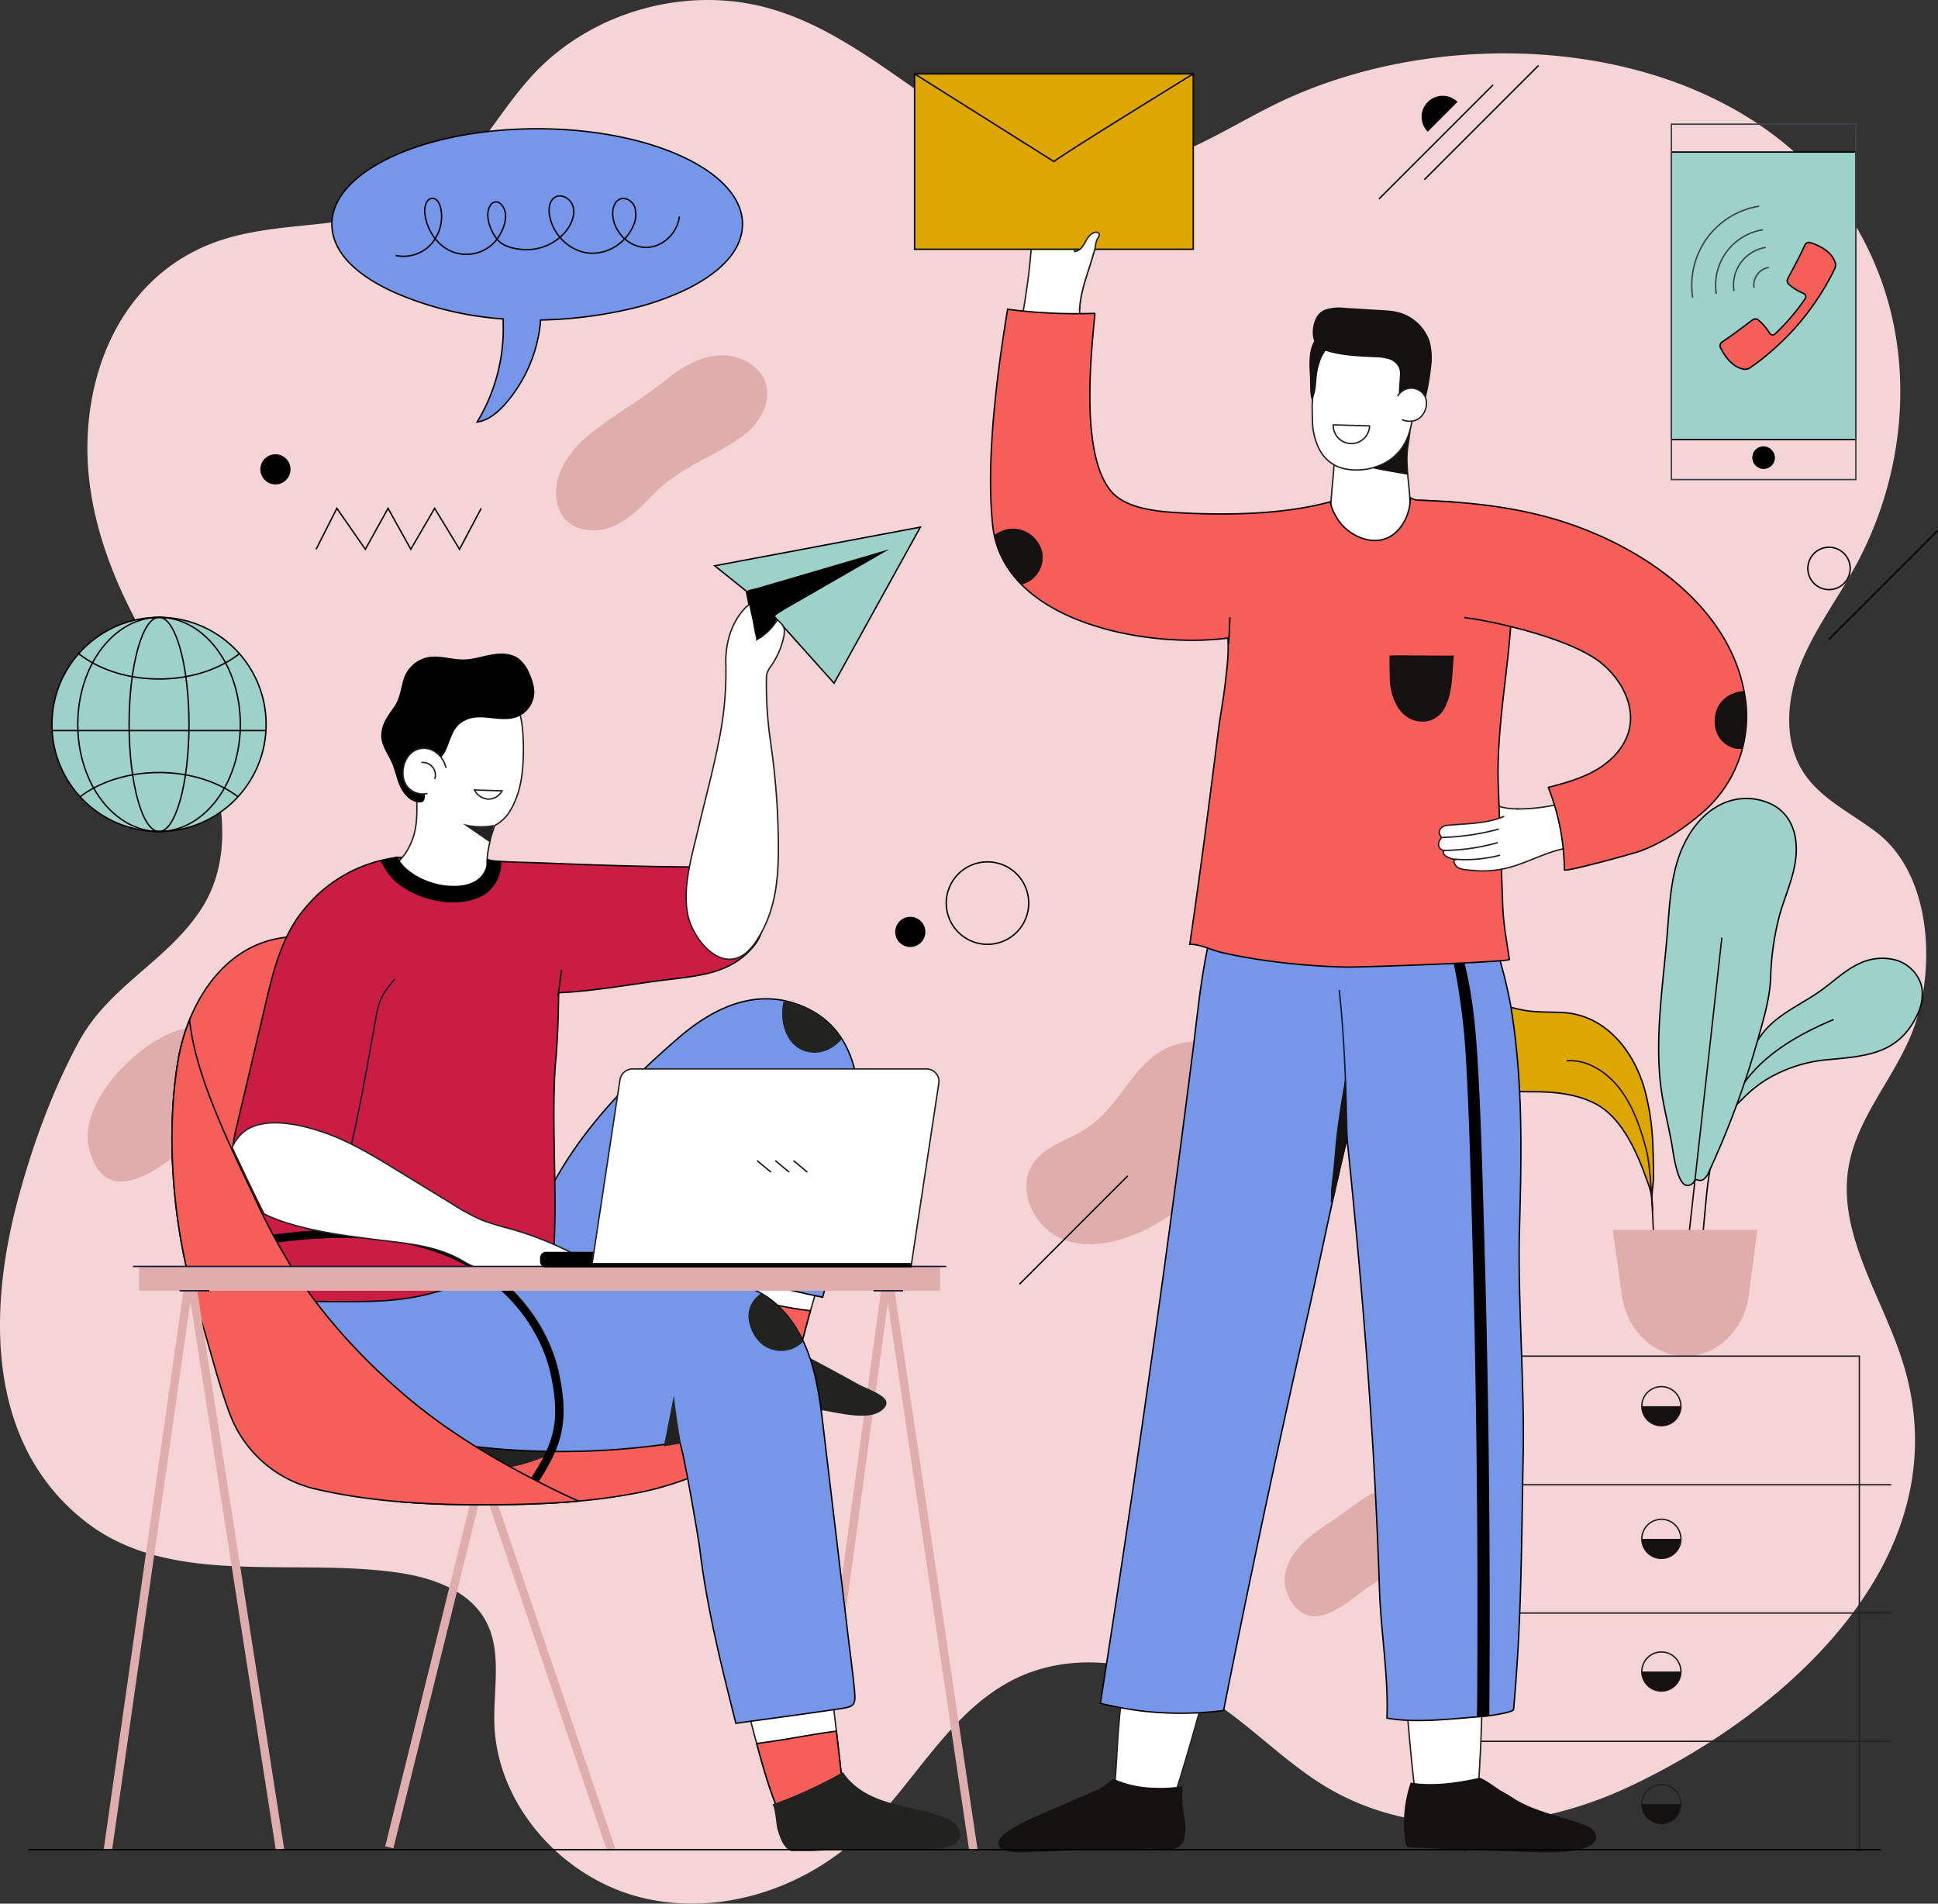 <svg xmlns="http://www.w3.org/2000/svg" xmlns:xlink="http://www.w3.org/1999/xlink" width="691.299" height="679" viewBox="0 0 691.299 679">
  <rect x="0" y="0" width="691.299" height="679" fill="#333333" stroke="none"/>
  <defs>
    <clipPath id="clip-path">
      <path id="Path_13" data-name="Path 13" d="M193.484,169.314l73.353-13.792L239.7,210.781l-25.178-23.636-5.768,10.13-4.005-18.921Z" transform="translate(-193.484 -155.522)" fill="none"/>
    </clipPath>
    <clipPath id="clip-path-2">
      <path id="Path_24" data-name="Path 24" d="M264.4,339.785c-2.033,8.817-4.2,18.387-6.6,27.114-11.624-2.354-23.29-5.5-34.914-7.856-5.972-1.209-6.037,8.151-8.509,11.9a42.447,42.447,0,0,1-8.975,9.234c-6.9,5.642-17.44,7.622-26.3,7.489-10.412-.157-21.377-5.038-25.948-14.393-3.72-7.609-2.654-16.676-.414-24.845,8.207-29.944,30.332-54.028,53.883-74.263,11.635-10,26.227-17.311,41.874-11.834,25.233,8.836,24.2,37.464,19.828,59.227Q266.5,330.7,264.4,339.785Z" transform="translate(-150.717 -260.455)" fill="none"/>
    </clipPath>
    <clipPath id="clip-path-3">
      <path id="Path_43" data-name="Path 43" d="M182.015,257.144c0-.218-.024-.431-.038-.648-2.354-4.685-9.436-3.205-13.834-4.505a8.721,8.721,0,0,1-2.391-1.132c-.095-.064-.191-.125-.281-.194a9.552,9.552,0,0,1-3.3-4.579c-2.785-7.741-.08-15.746,2.081-23.454a2.338,2.338,0,0,0-.524-.457c-1.066-.683-2.453-.386-3.7-.156a22.63,22.63,0,0,1-13.6-1.7,38.432,38.432,0,0,1-5.815-3.386c-1.06-.726-3.3-3.543-4.667-3.389a.692.692,0,0,0-.313.168c-.333,6.665.705,12.633-2,19.078a20.812,20.812,0,0,1-4.114,6.5,7.727,7.727,0,0,1-3.739,2.886,9.849,9.849,0,0,1-1.356.4c-.183.064-.35.149-.54.205a1,1,0,0,1-.592,0c-2.9.441-6,.346-7.885,2.471a7.754,7.754,0,0,0-1.57,3.641c-1.995,9.66,2.929,20.76,9.248,27.855,4.815,5.4,12.269,9.814,19.546,10.378,6.928.535,13.476-2.357,19.277-5.86,2.545-1.536,4.953-3.037,7.228-4.677,6.846-4.938,12.58-10.067,12.872-18.988C182.011,257.446,182.014,257.295,182.015,257.144Z" transform="translate(-113.386 -213.54)" fill="none"/>
    </clipPath>
    <clipPath id="clip-path-4">
      <path id="Path_53" data-name="Path 53" d="M103.173,331.333c2.171-9.381,11.927-9.351,24.275-8.129,13.253,1.312,26.595-.333,39.888-1.134,23.567-1.417,47.2-.181,70.781,1.057,9.182.483,18.743,1.071,26.739,5.608,8.068,4.581,13.6,12.759,16.8,21.466s4.323,18.017,5.419,27.229q4.353,36.561,8.7,73.123c.739,6.208,1.6,12.416,2.219,18.637.705,7.108.274,6.894-6.771,7.946-11.8,1.762-23.63,3.3-35.443,4.943-5.188-20.638-10.391-41.345-12.9-62.477-.345-2.9-6.277-37.941-7.252-37.786a269.945,269.945,0,0,1-63.808,2.461c-15.031-1.207-30.326-3.8-43.441-11.247-11.531-6.546-23.341-18.716-25.28-32.328A25.917,25.917,0,0,1,103.173,331.333Z" transform="translate(-102.721 -321.439)" fill="none"/>
    </clipPath>
    <clipPath id="clip-path-5">
      <circle id="Ellipse_7" data-name="Ellipse 7" cx="38.199" cy="38.199" r="38.199" fill="none"/>
    </clipPath>
    <clipPath id="clip-path-6">
      <path id="Path_96" data-name="Path 96" d="M428.779,372.978c.734-26.478,1.289-52.044-2.894-78.36-1.794-11.283-11.118-50.194-25.262-52.312a5.432,5.432,0,0,0-2.148.091,32.137,32.137,0,0,0-4.374-11.079c-6.17-9.917-17.367-17.154-28.825-19.867-12.71-3.009-28.2-1.283-33.794,13.367-2.864,7.5-2.2,15.132-5.61,22.387-9.639,20.492-10.875,40.837-13.745,63.4q-5.082,39.983-10.564,79.915Q291.148,466.4,279.285,542.065a130.752,130.752,0,0,0,15.931,2.864,122.523,122.523,0,0,0,28.014-.293q13.644-68.8,29.166-137.209c5.184-22.812,9.529-45.123,14.884-66.774,3.638,35.374,6.779,70.807,8.977,106.3q1.681,27.143,2.57,54.326c.473,15.02,3.282,31.347,2.67,46.059,10.7,1.9,23.478.165,34.443-.616,1.259-.09,10.632-1.328,10.738-2.5,2.868-31.783,2.759-57.327,3.423-90.7C430.6,428.425,428.1,397.58,428.779,372.978Z" transform="translate(-279.285 -210.209)" fill="none"/>
    </clipPath>
    <clipPath id="clip-path-7">
      <path id="Path_107" data-name="Path 107" d="M368.117,191.814c9.283.574,13.406,2.322,22.161,5.155,8.612,2.787,17.29,4.739,24.642,10.369,7.4,5.666,12.577,15.288,10.244,24.311-1.546,5.977-6.133,10.813-11.448,13.957s-11.352,4.813-17.332,6.351a82.9,82.9,0,0,1,5.745,29.42c.011.972,25.363-5.993,27.561-6.864,8.1-3.208,14.539-7.571,21.162-13.114a45.317,45.317,0,0,0,15.576-42.561c-5.237-31.223-35.843-52.383-64.873-61.661-16.6-5.305-34.122-7.092-51.538-7.643" transform="translate(-350.019 -149.534)" fill="none"/>
    </clipPath>
    <clipPath id="clip-path-8">
      <path id="Path_109" data-name="Path 109" d="M331.948,290.146q-2.881,21.97-6.059,43.9c3.9-.067,7.715,2.089,11.5,2.944,4.714,1.065,9.474,1.93,14.255,2.644a249.158,249.158,0,0,0,29.9,2.524c4.885.135,58.49-1.817,58.354-2.719-.944-6.306-2.139-12.6-2.376-18.984q-.794-21.38-1.587-42.759-1.395-37.629-2.793-75.257-.152-4.115-.3-8.227c-.249-6.71-3.146-11.7-8.307-15.879a9.681,9.681,0,0,0-2.211-1.438,11.2,11.2,0,0,0-4.1-.646c-3.481-.111-7.327-.507-10.81-.617a5.9,5.9,0,0,1-2.86-.912c.083,4.78-2.246,10.313-6.165,13.207-5.549,4.1-13.261,1.576-17.714-2.987a16.4,16.4,0,0,1-2.912-4.066,12.833,12.833,0,0,1-1.72-4.677c-16.5,4.5-36.341,4.848-53.322,3.947-8.148-.433-17.1-1.812-22.378-8.036-11.026-13.011-6.458-48.842-4.943-64.376a217.87,217.87,0,0,1-33.664-1.456c-3.785,22.9-8.615,55.161-6.157,78.24,3.757,35.265,56.157,44.018,83.89,40.281-.468,7.927-2.716,27.731-3.406,33.228Q334.043,274.09,331.948,290.146Z" transform="translate(-254.903 -106.277)" fill="none"/>
    </clipPath>
  </defs>
  <g id="OBJECTS" transform="translate(-34.474 -38.254)">
    <g id="Group_47" data-name="Group 47" transform="translate(34.474 38.254)">
      <path id="Path_1" data-name="Path 1" d="M212.3,664.33a57.778,57.778,0,0,1-1.48-11.251c-.391-12.508,2.872-25.992-3.216-36.925-6-10.766-19.137-15.238-31.337-16.983-37.735-5.4-80.844,5.338-111.017-17.962-35.322-27.279-35.065-74.47-24.695-113.932,5.107-19.439,12.452-39.729,22.035-57.436,10.895-20.13,32.039-28.958,44.005-47.882,9.941-15.724,8.477-36.367,2-53.8s-17.375-32.83-26.029-49.3C72.335,239.4,65.141,217.817,65.678,195.838c.734-29.981,14.6-58.533,43.1-70.249,25.344-10.417,55.562-3.415,79.261-18.919,15.576-10.191,23.928-28.195,36.611-41.821,20.8-22.347,54.392-31.855,83.815-23.718,22.649,6.264,41.462,21.578,60.916,34.76s41.9,24.917,65.267,22.407c19.588-2.1,36.55-13.848,54.2-22.594,72.1-35.727,187.265-22.039,217.126,63.792,11.424,32.841,7,70.343-9.729,100.827-6.433,11.724-14.6,22.556-19.54,34.983s-6.162,27.374,1.154,38.567c6.165,9.431,17.04,14.417,25.987,21.265,19.97,15.289,21.238,49.372,12.833,71-6.477,16.668-19.8,30.659-22.793,48.291-4.164,24.545,12.633,47.164,19.734,71.026,20.356,68.4-41.682,123.69-98.174,150.164-33.691,15.79-75.2,19.266-107.268.39-15.137-8.911-27.3-22.156-42.11-31.6-20.412-13.016-47.3-18.03-69.118-7.529-23.911,11.51-36.32,37.927-55.666,56.09-20.869,19.591-51.635,29.2-79.283,21.789C238.035,708.335,217.843,688.207,212.3,664.33Z" transform="translate(-34.474 -38.254)" fill="#f5d4d6"/>
      <path id="Path_2" data-name="Path 2" d="M338.811,300.214a36.82,36.82,0,0,1-5.442,13.377c-10.907,15.682-38.539,34.857-57.914,26.757-10.162-4.249-16.381-17.941-10.123-27,4.534-6.564,13.263-8.459,19.819-13,11.514-7.983,16.58-24.356,29.848-28.855C336.415,264.224,342.223,283.674,338.811,300.214Z" transform="translate(103.297 101.519)" fill="#e0adad"/>
      <path id="Path_3" data-name="Path 3" d="M112.922,280.568a10.444,10.444,0,0,1-.407,3.426c-.951,3.231-3.353,5.8-5.73,8.183-9.663,9.675-44.491,49.075-52.293,17.9-4.247-16.978,19.163-39.8,34.045-42.724,5.748-1.129,12.007-1.018,17.093,1.887A14.411,14.411,0,0,1,112.922,280.568Z" transform="translate(-22.702 99.567)" fill="#e0adad"/>
      <path id="Path_4" data-name="Path 4" d="M364.6,396.293c-4.663,2.987-9.707,5.237-14.252,8.387-5.23,3.625-14.14,11.882-21.145,10.415-5.546-1.161-9.338-8.454-8.881-13.672s3.678-9.857,7.569-13.375,8.485-6.152,12.747-9.211c3.385-2.431,6.6-5.152,10.319-7.026a27.6,27.6,0,0,1,13.317-2.867c3.691.127,7.6,1.114,10.048,3.878,2.833,3.2,3,8.147,1.312,12.073s-4.911,6.984-8.337,9.538C366.418,395.092,365.517,395.706,364.6,396.293Z" transform="translate(137.967 161.254)" fill="#e0adad"/>
      <path id="Path_5" data-name="Path 5" d="M193.731,166.019q-.565.556-1.121,1.132c-4.327,4.494-8.854,9.113-14.666,11.381s-13.308,1.494-17.088-3.471a13.22,13.22,0,0,1-2.346-5.424c-1.712-8.552,3.523-17.1,10.111-22.812,8.863-7.69,19.11-12.929,28.379-20.444,5.607-4.545,12.086-8.573,19.288-9.048s15.11,3.643,16.862,10.645c1.289,5.153-.972,10.675-4.542,14.608s-8.3,6.579-12.949,9.155C207.823,156.086,200.119,159.743,193.731,166.019Z" transform="translate(40.164 9.434)" fill="#e0adad"/>
      <path id="Path_6" data-name="Path 6" d="M352.935,72.394a7.523,7.523,0,0,1,10.637-10.641" transform="translate(156.335 -25.405)"/>
      <path id="Path_7" data-name="Path 7" d="M451.784,167.555A7.552,7.552,0,1,1,444.233,160,7.551,7.551,0,0,1,451.784,167.555Z" transform="translate(208.193 35.202)" fill="none" stroke="#000" stroke-miterlimit="10" stroke-width="0.5"/>
      <circle id="Ellipse_1" data-name="Ellipse 1" cx="14.715" cy="14.715" r="14.715" transform="translate(331.888 326.469) rotate(-57.05)" fill="none" stroke="#000" stroke-miterlimit="10" stroke-width="0.5"/>
      <path id="Path_8" data-name="Path 8" d="M236.759,242.716a5.377,5.377,0,1,1-2.626,7.136A5.378,5.378,0,0,1,236.759,242.716Z" transform="translate(85.688 84.806)"/>
      <path id="Path_9" data-name="Path 9" d="M95.522,139.81a5.377,5.377,0,1,1-2.626,7.136A5.376,5.376,0,0,1,95.522,139.81Z" transform="translate(0.474 22.718)"/>
      <g id="Group_1" data-name="Group 1" transform="translate(491.864 23.357)">
        <line id="Line_1" data-name="Line 1" x1="40.717" y2="40.717" transform="translate(0 6.927)" fill="none" stroke="#000" stroke-miterlimit="10" stroke-width="0.5"/>
        <line id="Line_2" data-name="Line 2" x1="40.717" y2="40.717" transform="translate(16.22)" fill="none" stroke="#000" stroke-miterlimit="10" stroke-width="0.5"/>
      </g>
      <line id="Line_3" data-name="Line 3" x1="38.653" y2="38.653" transform="translate(652.469 189.329)" fill="none" stroke="#000" stroke-miterlimit="10" stroke-width="0.5"/>
      <line id="Line_4" data-name="Line 4" x1="38.653" y2="38.653" transform="translate(363.648 419.406)" fill="none" stroke="#000" stroke-miterlimit="10" stroke-width="0.5"/>
      <path id="Path_10" data-name="Path 10" d="M104.8,165.943l7.4-14.607,10.157,14.607,8.112-14.607,8.112,14.607,8.5-14.607,8.884,14.607,7.726-14.607" transform="translate(7.956 29.972)" fill="none" stroke="#000" stroke-miterlimit="10" stroke-width="0.5"/>
      <g id="Group_14" data-name="Group 14" transform="translate(38.469 188.02)">
        <g id="Group_4" data-name="Group 4" transform="translate(216.477)">
          <path id="Path_11" data-name="Path 11" d="M193.484,169.314l73.353-13.792-30.783,55.671-21.531-24.048-5.891,10.77-3.882-19.561Z" transform="translate(-193.484 -155.522)" fill="#9dd1c9" stroke="#000" stroke-miterlimit="10" stroke-width="0.5"/>
          <g id="Group_3" data-name="Group 3">
            <g id="Group_2" data-name="Group 2" clip-path="url(#clip-path)">
              <path id="Path_12" data-name="Path 12" d="M253.633,160.428l-41.287,23.758-2.831,19.971-12.426-8.213,5.483-20.549Z" transform="translate(-191.308 -152.562)"/>
            </g>
          </g>
        </g>
        <path id="Path_14" data-name="Path 14" d="M214.473,526.041l27.516-202.033a.55.55,0,0,1,1.092-.04l30,202.074" transform="translate(35.657 -54.174)" fill="none" stroke="#e0adad" stroke-miterlimit="10" stroke-width="3"/>
        <path id="Path_15" data-name="Path 15" d="M121.081,499.644l33.188-133.986,45.952,134.8" transform="translate(-20.69 -28.739)" fill="none" stroke="#e0adad" stroke-miterlimit="10" stroke-width="3"/>
        <path id="Path_16" data-name="Path 16" d="M197.408,327.407c-.271-9.024.125-17.957,2.722-26.571,1.459-4.837,4.093-11.525,8.685-14.279,4.821-2.892,12.359-1.568,16.784,1.4,5.944,3.987,8.91,11.353,9.325,18.5,1.116,19.213-6.882,39.416-11.611,57.807-1.005,3.914-2.2,8.126-5.4,10.59-4.286,3.3-10.529,2.179-15.378-.215a8.189,8.189,0,0,1-3.173-2.37c-1.246-1.748-1.119-4.085-.984-6.227q.433-6.881.277-13.781C198.463,344.019,197.655,335.675,197.408,327.407Z" transform="translate(25.318 -77.437)" fill="#fff" stroke="#222221" stroke-miterlimit="10" stroke-width="0.5"/>
        <path id="Path_17" data-name="Path 17" d="M213.377,330.116c-4.712-.984-9.373-2.206-14-3.521-.375-.107-.75-.212-1.124-.318.01.348.032.7.04,1.044q.156,6.89-.277,13.781c-.135,2.141-.261,4.48.984,6.227a8.17,8.17,0,0,0,3.173,2.368c4.849,2.4,11.092,3.514,15.378.216,3.2-2.464,4.4-6.676,5.4-10.59.619-2.407,1.3-4.845,2-7.308C221.073,331.535,217.211,330.916,213.377,330.116Z" transform="translate(25.677 -52.499)" fill="#f65e59" stroke="#000" stroke-miterlimit="10" stroke-width="0.5"/>
        <path id="Path_18" data-name="Path 18" d="M215.856,389.4c6.612-1.6,6.126-2.7,12.519-4.975.011,29.347,7.893,79.649,7.759,88.089-8.209.588-12.532,7.771-20.837,7.51-6.513-10.449-12.014-37.456-15.693-48.741-.85-2.609,3.563-25.094-.582-39.893C207.147,389.893,207.838,391.333,215.856,389.4Z" transform="translate(26.335 -17.419)" fill="#fff" stroke="#222221" stroke-miterlimit="10" stroke-width="0.5"/>
        <path id="Path_19" data-name="Path 19" d="M223.07,424.58c-6.737,1.14-13.474,2.359-20.253,3.213,2.947,10.943,6.4,22.644,10.189,28.73,8.305.261,12.628-6.922,20.837-7.51.053-3.325-1.14-13.165-2.6-25.649C228.51,423.742,225.782,424.122,223.07,424.58Z" transform="translate(28.625 6.078)" fill="#f65e59" stroke="#000" stroke-miterlimit="10" stroke-width="0.5"/>
        <path id="Path_20" data-name="Path 20" d="M138.166,443.234q8.026,2.8,16.237,5.026c10.651.864,21.364,1.1,32.041,1.034,16.681-.1,33.606-.782,50.042-3.81a109.618,109.618,0,0,0,23.813-6.979c6.441-2.795,13.624-6.461,18.1-12.033a36.941,36.941,0,0,0,7.624-18.738c-6.338-20.148-24.624-23.046-41.047-32.371a121.039,121.039,0,0,1-43.518-42.113c-9.83-16.179-15.6-34.308-23.462-51.437-7.33-15.98-16.849-24.222-33.636-30.091-12.455-4.355-26.211-7.34-38.716-3.131-17.379,5.851-27.728,24.271-30.75,42.357-4.691,28.074-1.483,62.461,7.332,89.6C90.62,406.388,111.834,434.041,138.166,443.234Z" transform="translate(-49.854 -100.593)" fill="#f65e59" stroke="#000" stroke-miterlimit="10" stroke-width="0.5"/>
        <path id="Path_21" data-name="Path 21" d="M153.1,354.455q8.3.534,16.553,1.528c4.834.582,9.82,1.34,13.927,3.955.9.574,1.844,1.438,1.719,2.5-.111.952-1.029,1.571-1.868,2.038-7.412,4.132-18.03,8.562-26.712,7.544-7.677-.9-16.6-.46-24.026-2.9-3.688-1.214-7.322-3.2-9.391-6.485-1.546-2.458-2.88-8.084.612-9.6,2.354-1.02,9.662.8,12.36.819Q144.7,353.915,153.1,354.455Z" transform="translate(-20.31 -36.544)" fill="#222221"/>
        <path id="Path_22" data-name="Path 22" d="M264.4,339.785c-2.033,8.817-4.2,18.387-6.6,27.114-11.624-2.354-23.29-5.5-34.914-7.856-5.972-1.209-6.037,8.151-8.509,11.9a42.447,42.447,0,0,1-8.975,9.234c-6.9,5.642-17.44,7.622-26.3,7.489-10.412-.157-21.377-5.038-25.948-14.393-3.72-7.609-2.654-16.676-.414-24.845,8.207-29.944,30.332-54.028,53.883-74.263,11.635-10,26.227-17.311,41.874-11.834,25.233,8.836,24.2,37.464,19.828,59.227Q266.5,330.7,264.4,339.785Z" transform="translate(-2.809 -92.212)" fill="#7696ea" stroke="#000" stroke-miterlimit="10" stroke-width="0.5"/>
        <g id="Group_6" data-name="Group 6" transform="translate(147.908 168.244)">
          <g id="Group_5" data-name="Group 5" clip-path="url(#clip-path-2)">
            <path id="Path_23" data-name="Path 23" d="M220,282.624c4.728.059,9.035-3.155,11.478-7.2a9.954,9.954,0,0,0,1.486-3.875,10.546,10.546,0,0,0-1.858-6.554c-4.036-6.655-15.126-14.553-20.524-4.922C206,268.228,208.835,282.483,220,282.624Z" transform="translate(-115.863 -263.394)" fill="#222221"/>
          </g>
        </g>
        <path id="Path_25" data-name="Path 25" d="M204.31,358.649c9.546,2.2,19.343,3.21,29.024,4.637,5.1.752,15.522,3.652,20.334.088,6.081-4.505-3.882-7.136-8.39-9.657-7.762-4.339-15.637-8.475-23.463-12.7-7.228-3.9-16.511-12.214-23.885-4.17-4.743,5.172-5.285,13.426-5.825,20.059A63.942,63.942,0,0,1,204.31,358.649Z" transform="translate(22.161 -48.162)" fill="#222221"/>
        <path id="Path_26" data-name="Path 26" d="M103.173,331.333c2.171-9.381,11.927-9.351,24.275-8.129,13.253,1.312,26.595-.333,39.888-1.134,23.567-1.417,47.2-.181,70.781,1.057,9.182.483,18.743,1.071,26.739,5.608,8.068,4.581,13.6,12.759,16.8,21.466s4.323,18.017,5.419,27.229q4.353,36.561,8.7,73.123c.739,6.208,1.6,12.416,2.219,18.637.705,7.108.274,6.894-6.771,7.946-11.8,1.762-23.63,3.3-35.443,4.943-5.188-20.638-10.391-41.345-12.9-62.477-.345-2.9-6.277-37.941-7.252-37.786a269.945,269.945,0,0,1-63.808,2.461c-15.031-1.207-30.326-3.8-43.441-11.247-11.531-6.546-23.341-18.716-25.28-32.328A25.917,25.917,0,0,1,103.173,331.333Z" transform="translate(-31.767 -55.419)" fill="#7696ea" stroke="#000" stroke-miterlimit="10" stroke-width="0.5"/>
        <path id="Path_27" data-name="Path 27" d="M212.723,460.5a4.064,4.064,0,0,0,.5.175h7.095c15.094-.957,30.13.1,45.217-1.031,2.142-.159,4.4-.41,6.07-1.712,3.837-2.99.47-7.579-3.058-8.984-12.476-4.97-28.751-4.121-37.016-16.457a161.489,161.489,0,0,1-25.322,11.587c1.034-.369,1.6,7.379,1.836,8.238C208.772,454.975,210.067,459.21,212.723,460.5Z" transform="translate(30.674 11.586)" fill="#222221"/>
        <path id="Path_28" data-name="Path 28" d="M145.161,229.337A50.617,50.617,0,0,0,112.3,247.229c-7.948,9.085-11.207,21.334-13.909,32.806q-5.236,22.239-10.473,44.481a52.815,52.815,0,0,0-1.744,10.566c-.162,5.737,1.483,13.035,2.828,18.559.653,2.678,1.664,4.281,3.009,5.208,6,4.125,10.933,9.609,13.322,16.487.79,2.275,1.586,4.549,2.363,6.816a31.925,31.925,0,0,0,2.155,5.575c3.861-.053,7.731.008,11.592.066,13.075,0,24.81.221,37.428-3.465,12.722-3.717,26.235-3.1,39.043-6.428a3.439,3.439,0,0,0,2.532-1.619c.51-1.244.216-4.635.327-6.15.236-3.248.342-6.5.412-9.758.136-6.344.058-12.689-.046-19.033-.205-12.387-.564-24.789.165-37.167.879-8.785,1.159-17.747,1.254-26.559,12.918-.572,26.086-3.123,39.027-4.7,11.2-1.364,22.267-2.266,30.1-11.411a16.9,16.9,0,0,0,2.293-3.311c5.552-10.928-2.6-23.016-14.024-25.036a39.719,39.719,0,0,0-6.9-.407c-18.591-.016-37.116-.672-55.69-1.411-10.425-.414-17.558-.115-27.738-2.192C161.3,227.445,153.465,229.337,145.161,229.337Z" transform="translate(-41.759 -111.53)" fill="#cb1d44" stroke="#000" stroke-miterlimit="10" stroke-width="0.5"/>
        <path id="Path_29" data-name="Path 29" d="M187.219,274.582c.487-7.433,2.739-15.134,4.327-21.921,2.391-10.216,5.179-20.343,7.18-30.649a120.333,120.333,0,0,0,2.561-27.425c-.266-7.008,1.655-14.493,6.394-19.769a7.9,7.9,0,0,1,2.556-2.06,8.446,8.446,0,0,1,3.676-.5,23.433,23.433,0,0,1,8.916,1.828c-1.116.723-2.241,1.432-3.346,2.169-.976.654-1.079.726-.38,1.608.782.984,2.012,1.781,2.638,2.873,1.047,1.831-.135,5.354-.742,7.178a29.128,29.128,0,0,1-3.641,7.14,8.808,8.808,0,0,0-1.417,2.618,7.71,7.71,0,0,0-.184,1.76,142.78,142.78,0,0,0,1.587,23.306c1.159,8.257,1.982,16.561,2.375,24.89q.1,2.124.162,4.249c.4,13.875.526,28.15-7.13,40.247a21.78,21.78,0,0,1-3.962,4.932c-9.155,7.938-19.221-4.661-21.018-13.106A34.277,34.277,0,0,1,187.219,274.582Z" transform="translate(19.157 -145.433)" fill="#fff" stroke="#222221" stroke-miterlimit="10" stroke-width="0.5"/>
        <path id="Path_30" data-name="Path 30" d="M129.07,256.053c-2.065,2.493-4.164,5.046-5.326,8.068a30,30,0,0,0-1.347,5.448c-3.359,18.47-6.36,37.18-11.31,55.336" transform="translate(-26.719 -94.868)" fill="none" stroke="#131834" stroke-miterlimit="10" stroke-width="0.5"/>
        <path id="Path_31" data-name="Path 31" d="M205.121,277.617c-4.417,19.046-14.531,47.975-14.72,67.528" transform="translate(21.134 -81.858)" fill="none" stroke="#131834" stroke-miterlimit="10" stroke-width="0.5"/>
        <path id="Path_32" data-name="Path 32" d="M75.859,320.474c31.975-7.258,68.047-13.2,96.827.338,18.741,8.818,31.389,25.24,34.937,42.715s.611,25.788-10.173,41.14" transform="translate(-47.974 -60.687)" fill="none" stroke="#000" stroke-miterlimit="10" stroke-width="3"/>
        <path id="Path_33" data-name="Path 33" d="M93.274,405.431A43.041,43.041,0,0,0,123.7,432.4l.223.051c20.473,4.754,41.568,5.735,62.517,5.612,10.423-.062,20.941-.353,31.376-1.3-2.264-.98-4.512-2-6.739-3.086-19.453-9.468-38.454-20.348-54.983-34.416-15.339-13.054-29.166-28.06-40.1-45.014a226.734,226.734,0,0,1-13.786-25.729c-3.967-8.329-7.993-16.631-11.607-25.121-5.071-11.913-10.117-25-11.613-38.227a69.88,69.88,0,0,0-4.1,14.545c-4.691,28.074-1.483,62.461,7.332,89.6C85.884,380.577,88.87,393.613,93.274,405.431Z" transform="translate(-49.854 -89.365)" fill="#f65e59" stroke="#000" stroke-miterlimit="10" stroke-width="0.5"/>
        <path id="Path_34" data-name="Path 34" d="M213.387,324.3c-20.585-3.131-33.832-.39-60.334-.39" transform="translate(-1.4 -54.599)" fill="none" stroke="#131834" stroke-miterlimit="10" stroke-width="0.5"/>
        <path id="Path_35" data-name="Path 35" d="M206.647,334.119a119.905,119.905,0,0,0-21.145-8.232,100.948,100.948,0,0,1-10.043-3.069,71.2,71.2,0,0,1-10.505-5.637L144.863,304.9c-5.408-3.3-10.848-6.623-16.524-9.421a83.152,83.152,0,0,0-9.043-3.851c-8.341-2.945-22.9-6.545-29.947.458a14.556,14.556,0,0,0-3.236,4.784c3.737,7.908,7.454,15.831,11.387,23.646a49.543,49.543,0,0,0,7.508,3.022c10.462,3.364,21.4,4.78,32.262,6.154,10.779,1.361,21.788,2.036,31.3,7.75,10.462,6.287,24.909,6.192,36.609,3.636,2.113-.462,4.7-1.692,4.478-3.843C209.5,335.736,208,334.8,206.647,334.119Z" transform="translate(-41.786 -75.568)" fill="#fff" stroke="#222221" stroke-miterlimit="10" stroke-width="0.5"/>
        <path id="Path_36" data-name="Path 36" d="M201.834,301.146h-.353" transform="translate(27.819 -67.662)" fill="#c98b77"/>
        <g id="Group_7" data-name="Group 7" transform="translate(0 263.609)">
          <path id="Path_37" data-name="Path 37" d="M58.467,526.041,87.313,324.007a.581.581,0,0,1,1.145-.04l31.448,202.074" transform="translate(-58.467 -317.783)" fill="none" stroke="#e0adad" stroke-miterlimit="10" stroke-width="3"/>
          <rect id="Rectangle_2" data-name="Rectangle 2" width="285.758" height="8.759" transform="translate(11.128)" fill="#e0adad"/>
          <line id="Line_5" data-name="Line 5" x1="290.114" transform="translate(8.95 0.084)" fill="none" stroke="#131834" stroke-miterlimit="10" stroke-width="0.5"/>
          <line id="Line_6" data-name="Line 6" x2="10.606" transform="translate(25.603 8.765)" fill="none" stroke="#131834" stroke-miterlimit="10" stroke-width="0.5"/>
          <line id="Line_7" data-name="Line 7" x2="10.606" transform="translate(273.085 8.765)" fill="none" stroke="#131834" stroke-miterlimit="10" stroke-width="0.5"/>
        </g>
        <g id="Group_9" data-name="Group 9" transform="translate(154.167 193.256)">
          <path id="Path_38" data-name="Path 38" d="M287.273,316.74H157.023a2.2,2.2,0,0,0-2.4,1.927v1.738a2.205,2.205,0,0,0,2.4,1.929h130.25Z" transform="translate(-154.621 -251.51)"/>
          <path id="Path_39" data-name="Path 39" d="M280.128,345.484H166.211l9.912-65.459a4.625,4.625,0,0,1,4.515-3.968H285.525a4.44,4.44,0,0,1,4.331,5.187Z" transform="translate(-147.628 -276.056)" fill="#fff" stroke="#222221" stroke-miterlimit="10" stroke-width="0.5"/>
          <g id="Group_8" data-name="Group 8" transform="translate(77.424 32.702)">
            <line id="Line_8" data-name="Line 8" x2="4.941" y2="4.109" transform="translate(12.987)" fill="none" stroke="#131834" stroke-miterlimit="10" stroke-width="0.5"/>
            <line id="Line_9" data-name="Line 9" x2="4.941" y2="4.109" transform="translate(6.494)" fill="none" stroke="#131834" stroke-miterlimit="10" stroke-width="0.5"/>
            <line id="Line_10" data-name="Line 10" x2="4.941" y2="4.109" fill="none" stroke="#131834" stroke-miterlimit="10" stroke-width="0.5"/>
          </g>
        </g>
        <path id="Path_40" data-name="Path 40" d="M166.606,196.671c-2.261-4.736-6.753.664-11.951-.051-4.523-.624-8-1.294-12.381.386a17.105,17.105,0,0,0-9.267,8.026c-.508,1.017-.951,2.03-1.34,3.035a62.8,62.8,0,0,0-1.74,9.445,59.764,59.764,0,0,0,.1,7.9c.191,1.085.337,2.176.481,3.266,0,5.267.281,10.216-1.929,15.48a20.811,20.811,0,0,1-4.114,6.5,7.64,7.64,0,0,1-2.71,2.4,5.039,5.039,0,0,1,.827.816c5.147,6.529,15.235,7.35,22.892,6.692a35.578,35.578,0,0,0,11.948-2.873c-2.976-4.414-1.794-9.388-.5-15.227.112-.51.752-2.318,1.336-4.138a14.549,14.549,0,0,0,5.461-5.143,31.957,31.957,0,0,0,3.9-10.63C168.823,216.891,169.1,201.888,166.606,196.671Z" transform="translate(-20.282 -131.882)" fill="#fff" stroke="#222221" stroke-miterlimit="10" stroke-width="0.5"/>
        <path id="Path_41" data-name="Path 41" d="M135.25,231.481c.483-2.36.606-4.937,1.64-7.146,1.1-2.355,3.572-2.87,4.8-4.954,2.569-4.366,2.439-9.548,7.842-12.022,5.583-2.557,12.427,1.1,18.185-1.044a9.774,9.774,0,0,0,6.2-9.016,15.993,15.993,0,0,0-1.481-5.907,13.574,13.574,0,0,0-4.1-5.974c-2.711-1.983-6.388-2.022-9.7-1.438s-6.548,1.706-9.907,1.762c-4.262.072-8.519-1.578-12.71-.811a11.471,11.471,0,0,0-8.652,7.528c-1.17,3.543-1.286,6.991-3.487,10.167-2.294,3.311-4.528,6.029-4.592,10.319-.051,3.492,2.554,6.758,3.853,9.865,1.161,2.777,1.685,5.8,2.981,8.515s3.672,5.227,6.673,5.442a2.077,2.077,0,0,0,1.321-.252c.771-.518.736-1.634.705-2.562A23.8,23.8,0,0,1,135.25,231.481Z" transform="translate(-21.772 -138.55)"/>
        <g id="Group_11" data-name="Group 11" transform="translate(88.053 93.022)">
          <g id="Group_10" data-name="Group 10" clip-path="url(#clip-path-3)">
            <path id="Path_42" data-name="Path 42" d="M137.723,221.659a4.876,4.876,0,0,0,.667.146,24.383,24.383,0,0,0,12.74-.436c1.121.237.944,1.15.725,2.779q-.464,3.422-.693,6.874L137.444,221.6C137.537,221.619,137.628,221.64,137.723,221.659Z" transform="translate(-98.87 -208.817)" fill="#222221"/>
          </g>
        </g>
        <path id="Path_44" data-name="Path 44" d="M140.032,214a5.971,5.971,0,0,0,4.917,3.258,5.578,5.578,0,0,0,4.933-2.957Z" transform="translate(-9.256 -120.24)" fill="none" stroke="#222221" stroke-miterlimit="10" stroke-width="0.5"/>
        <path id="Path_45" data-name="Path 45" d="M139.459,211.731c-.928-4.715-5.8-8.459-10.6-6.452-4.69,1.959-6.295,9.533-3,13.33a7.191,7.191,0,0,0,7.027,2.206" transform="translate(-18.856 -125.836)" fill="#fff" stroke="#222221" stroke-miterlimit="10" stroke-width="0.5"/>
        <path id="Path_46" data-name="Path 46" d="M128.227,207.9A4.49,4.49,0,0,1,133,213.762" transform="translate(-16.378 -123.937)" fill="none" stroke="#222221" stroke-miterlimit="10" stroke-width="0.5"/>
        <path id="Path_47" data-name="Path 47" d="M202.71,186.571c1.172.566,3.58.042,4.57-.335a8.054,8.054,0,0,0,3.479-2.421c1.7-2.145,1.191-4.72-.013-6.955a38.877,38.877,0,0,1-6.558,5.74,5,5,0,0,0-1.789,1.714C201.775,185.573,202.043,186.249,202.71,186.571Z" transform="translate(28.16 -142.648)" fill="#fff"/>
        <path id="Path_48" data-name="Path 48" d="M204.693,187.212a3.97,3.97,0,0,1-.637.159,41.891,41.891,0,0,1-1.1-5.277q-.469-2.21-.938-4.424l-.906-4.286c-.2-.93-.986-2.812.016-3.458a2.559,2.559,0,0,1,.935-.306,24.014,24.014,0,0,1,6.017-.555,9.637,9.637,0,0,1,5.6,2.049,3.881,3.881,0,0,1,1.6,3.247,4.615,4.615,0,0,1-2.368,3c-.778.508-1.563,1.1-2.291,1.691-.231.191.8,1.34.8,1.6-.01.681-1.48,1.991-1.924,2.477C208.188,184.546,206.614,186.568,204.693,187.212Z" transform="translate(27.305 -147.37)"/>
        <path id="Path_49" data-name="Path 49" d="M210.261,176.157a19.376,19.376,0,0,1-7.635,7.241" transform="translate(28.51 -143.072)" fill="none" stroke="#222221" stroke-miterlimit="10" stroke-width="0.5"/>
        <path id="Path_50" data-name="Path 50" d="M158.634,263.253q.625-4.63,1.249-9.261" transform="translate(1.968 -96.112)" fill="#dea600" stroke="#000" stroke-miterlimit="10" stroke-width="0.5"/>
        <path id="Path_51" data-name="Path 51" d="M161.215,230.7a35.971,35.971,0,0,1-4-1.111c-.069,3.413-1.366,6.322-4.387,8.018-3.12,1.754-6.979,1.906-10.463,1.528-6.25-.678-14.5-4.376-17.3-10.393a39.124,39.124,0,0,1-5.964,1.6c1.765,3.2,3.566,6.15,6.471,8.344A30.567,30.567,0,0,0,131.051,242a33.6,33.6,0,0,0,12.767,3.2c4.525.2,9.421-.6,13.176-3.284a13.667,13.667,0,0,0,5.216-11.017Q161.711,230.808,161.215,230.7Z" transform="translate(-21.887 -111.346)"/>
        <g id="Group_13" data-name="Group 13" transform="translate(70.954 266.02)">
          <g id="Group_12" data-name="Group 12" clip-path="url(#clip-path-4)">
            <path id="Path_52" data-name="Path 52" d="M201.176,336.842c.84,4.395,3.717,8.645,7.991,9.965,11.247,3.471,19.413-10.183,11.886-18.724C214.416,320.554,199.106,326.019,201.176,336.842Z" transform="translate(-43.435 -319.533)" fill="#222221"/>
          </g>
        </g>
        <path id="Path_54" data-name="Path 54" d="M188.254,365.756q-1.563-8.458-2.527-17.01-1.78,9.024-3.556,18.046C184.209,366.532,186.231,366.137,188.254,365.756Z" transform="translate(16.168 -38.943)" fill="#222221"/>
      </g>
      <path id="Path_55" data-name="Path 55" d="M191.146,213l-.111.22" transform="translate(59.985 67.175)"/>
      <g id="Group_23" data-name="Group 23" transform="translate(513.11 284.814)">
        <g id="Group_20" data-name="Group 20" transform="translate(6.282 0)">
          <g id="Group_19" data-name="Group 19">
            <g id="Group_16" data-name="Group 16" transform="translate(86.031 56.978)">
              <g id="Group_15" data-name="Group 15" transform="translate(9.848)">
                <path id="Path_56" data-name="Path 56" d="M488.583,262.683a11.88,11.88,0,0,0-.492-2.29,13.377,13.377,0,0,0-9.214-8.4,18.823,18.823,0,0,0-12.658,1.32c-5.227,2.383-9.383,6.564-14.082,9.869-7.651,5.381-16.107,8.549-21.472,16.437-5.835,8.584-10.4,17.584-12.123,27.932q-.183,1.1-.324,2.217c.337-2.682,4.982-6.829,6.7-8.565a44.419,44.419,0,0,1,8.687-6.843,51.053,51.053,0,0,1,22.051-6.809c13.848-1.271,24.655-2.291,31.191-15.921A16.656,16.656,0,0,0,488.583,262.683Z" transform="translate(-418.217 -251.429)" fill="#9dd1c9" stroke="#000" stroke-miterlimit="10" stroke-width="0.5"/>
              </g>
              <path id="Path_57" data-name="Path 57" d="M460.723,265.056c-12.344,5.235-24.916,12.214-32.6,23.582-8.43,12.468-11.526,25.891-12.9,40.749q-1.573,16.948-3.143,33.9" transform="translate(-412.075 -243.208)" fill="none" stroke="#000" stroke-miterlimit="10" stroke-width="0.5"/>
            </g>
            <g id="Group_17" data-name="Group 17" transform="translate(72.274)">
              <path id="Path_58" data-name="Path 58" d="M444.515,218.332a20.6,20.6,0,0,0-18.782-.348c-7.847,3.867-12.976,11.874-15.543,20.237s-2.932,17.212-3.64,25.931c-1.39,17.167-4.146,34.433-2.6,51.688.718,8.012,2.91,15.769,4.27,23.6.473,2.734,1.852,14.247,5.392,14.477a2.843,2.843,0,0,0,2.61-1.584.952.952,0,0,1,1.22-.364,2.317,2.317,0,0,0,1.918-.139,5.633,5.633,0,0,0,2.017-2.706,315.736,315.736,0,0,0,17.483-47.266c2.014-7.156,4.242-14.465,4.554-21.818a98.879,98.879,0,0,1,3.205-22.554c1.635-5.822,4.127-11.4,5.32-17.332s.924-12.512-2.569-17.449A15.111,15.111,0,0,0,444.515,218.332Z" transform="translate(-403.495 -215.892)" fill="#9dd1c9" stroke="#000" stroke-miterlimit="10" stroke-width="0.5"/>
              <line id="Line_11" data-name="Line 11" x1="13.87" y2="125.209" transform="translate(8.663 49.619)" fill="none" stroke="#1c0c03" stroke-miterlimit="10" stroke-width="0.5"/>
            </g>
            <g id="Group_18" data-name="Group 18" transform="translate(0 73.599)">
              <path id="Path_59" data-name="Path 59" d="M424.809,289.2c-4.667-13.4-14.672-23.789-27.951-24.624-4.687-.3-9.405-.006-14.05-.813-4.494-.782-9.008-2.586-13.465-1.744-9.854,1.861-14.124,15.368-8.254,23.143,3.059,4.05,8.1,6.174,13.109,7s10.123.523,15.2.691c6.434.213,12.971,1.23,18.682,4.194,9.388,4.873,14.714,16.986,18.132,26.542,1.053,2.944,2.078,5.043,2.235,9.8-.632-2.544.383-7.388.383-10.159,0-3.654-.04-7.31-.21-10.962a88.28,88.28,0,0,0-3-20.529Q425.244,290.447,424.809,289.2Z" transform="translate(-358.418 -261.796)" fill="#dea600" stroke="#000" stroke-miterlimit="10" stroke-width="0.5"/>
            </g>
            <path id="Path_60" data-name="Path 60" d="M414.793,350.587c-.781-8.579-1.132-35.852-3.253-44.175-2-7.847-4.677-15.7-9.413-21.966S390.266,273.674,383,274.254" transform="translate(-343.584 -180.71)" fill="none" stroke="#1c0c03" stroke-miterlimit="10" stroke-width="0.5"/>
          </g>
          <path id="Path_61" data-name="Path 61" d="M393.278,311.867h51.554l-3,23.154C440.2,347.578,430.556,356.9,419.18,356.9h0c-11.271,0-20.866-9.155-22.61-21.576Z" transform="translate(-337.385 -157.987)" fill="#e0adad"/>
        </g>
        <g id="Group_22" data-name="Group 22" transform="translate(0 198.899)">
          <g id="Group_21" data-name="Group 21">
            <path id="Path_62" data-name="Path 62" d="M360.427,516.914V339.945H501.065V516.914" transform="translate(-350.924 -339.945)" fill="none" stroke="#222221" stroke-miterlimit="10" stroke-width="0.5"/>
            <line id="Line_12" data-name="Line 12" x2="161.544" transform="translate(0 45.876)" fill="none" stroke="#222221" stroke-miterlimit="10" stroke-width="0.5"/>
            <line id="Line_13" data-name="Line 13" x2="161.544" transform="translate(0 91.633)" fill="none" stroke="#222221" stroke-miterlimit="10" stroke-width="0.5"/>
            <line id="Line_14" data-name="Line 14" x2="161.544" transform="translate(0 137.389)" fill="none" stroke="#222221" stroke-miterlimit="10" stroke-width="0.5"/>
          </g>
        </g>
        <path id="Path_63" data-name="Path 63" d="M413.684,353.7a6.969,6.969,0,1,1-6.968-6.97A6.969,6.969,0,0,1,413.684,353.7Z" transform="translate(-327.201 -136.951)" fill="none" stroke="#222221" stroke-miterlimit="10" stroke-width="0.5"/>
        <path id="Path_64" data-name="Path 64" d="M413.684,383.216a6.969,6.969,0,1,1-6.968-6.97A6.969,6.969,0,0,1,413.684,383.216Z" transform="translate(-327.201 -119.144)" fill="none" stroke="#222221" stroke-miterlimit="10" stroke-width="0.5"/>
        <path id="Path_65" data-name="Path 65" d="M413.684,412.728a6.969,6.969,0,1,1-6.968-6.968A6.969,6.969,0,0,1,413.684,412.728Z" transform="translate(-327.201 -101.337)" fill="none" stroke="#222221" stroke-miterlimit="10" stroke-width="0.5"/>
        <path id="Path_66" data-name="Path 66" d="M413.684,442.242a6.969,6.969,0,1,1-6.968-6.968A6.969,6.969,0,0,1,413.684,442.242Z" transform="translate(-327.201 -83.53)" fill="none" stroke="#222221" stroke-miterlimit="10" stroke-width="0.5"/>
        <path id="Path_67" data-name="Path 67" d="M413.684,351.079a6.969,6.969,0,0,1-13.938,0" transform="translate(-327.201 -134.328)" fill="#161111"/>
        <path id="Path_68" data-name="Path 68" d="M413.684,380.593a6.969,6.969,0,0,1-13.938,0" transform="translate(-327.201 -116.522)" fill="#161111"/>
        <path id="Path_69" data-name="Path 69" d="M413.684,410.106a6.969,6.969,0,1,1-13.938,0" transform="translate(-327.201 -98.715)" fill="#161111"/>
        <path id="Path_70" data-name="Path 70" d="M413.684,439.62a6.969,6.969,0,1,1-13.938,0" transform="translate(-327.201 -80.908)" fill="#161111"/>
      </g>
      <g id="Group_24" data-name="Group 24" transform="translate(118.392 45.932)">
        <path id="Path_71" data-name="Path 71" d="M181.547,66.9c40.444,0,73.231,15.2,73.231,33.959,0,11.1-10.79,18.725-19.679,23.155a95.333,95.333,0,0,1-21.53,7.383,153.877,153.877,0,0,1-30.789,3.72A51.93,51.93,0,0,1,170.3,164.892c-2.726,3.112-6.094,6.024-10.189,6.611a64.058,64.058,0,0,0,9.243-36.789,116.96,116.96,0,0,1-38.188-9.206c-9.877-4.353-22.856-12.33-22.856-24.647C108.315,82.106,141.1,66.9,181.547,66.9Z" transform="translate(-108.315 -66.902)" fill="#7696ea" stroke="#000" stroke-miterlimit="10" stroke-width="0.5"/>
        <path id="Path_72" data-name="Path 72" d="M223.719,89.178c-.68,6.059-6.166,11.1-12,11.029S200.512,94.96,199.97,88.886c-.205-2.28.46-4.969,2.472-5.873s4.469.582,5.317,2.7a9.016,9.016,0,0,1-.454,6.668c-2.647,6.393-9.517,10.569-16.141,9.811S178.7,95.8,177.437,88.955c-.43-2.339-.181-5.16,1.7-6.5,2.334-1.663,5.825.3,6.639,3.127s-.372,5.9-2.08,8.251a18.085,18.085,0,0,1-15.378,7.141c-2.6-.117-6.008-.75-8.172-2.318-3.175-2.3-6.352-9.694-3.856-13.412a2.285,2.285,0,0,1,3.72-.545,5.881,5.881,0,0,1,1.7,4.217c.091,3.234-1.725,6.851-3.766,9.221a13.724,13.724,0,0,1-15.633,3.43c-5.237-2.3-8.892-7.9-9.408-13.811-.192-2.216.713-5.169,2.84-5.055,1.568.083,2.5,1.873,2.844,3.473a14.825,14.825,0,0,1-3.614,13.078,13.367,13.367,0,0,1-12.5,3.808" transform="translate(-99.774 -57.887)" fill="none" stroke="#000" stroke-miterlimit="10" stroke-width="0.5"/>
      </g>
      <g id="Group_29" data-name="Group 29" transform="translate(596.207 44.285)">
        <g id="Group_26" data-name="Group 26">
          <g id="Group_25" data-name="Group 25">
            <rect id="Rectangle_3" data-name="Rectangle 3" width="65.781" height="102.554" transform="translate(0 9.948)" fill="#9dd1c9" stroke="#000" stroke-miterlimit="10" stroke-width="0.5"/>
            <path id="Path_73" data-name="Path 73" d="M472.109,192.654H406.327V65.875h65.781Z" transform="translate(-406.327 -65.875)" fill="none" stroke="#3a434b" stroke-miterlimit="10" stroke-width="0.5"/>
            <path id="Path_74" data-name="Path 74" d="M432.382,141.83a4.034,4.034,0,1,1-4.026-4.292A4.164,4.164,0,0,1,432.382,141.83Z" transform="translate(-395.466 -22.638)"/>
          </g>
        </g>
        <g id="Group_28" data-name="Group 28" transform="translate(7.256 29.264)">
          <g id="Group_27" data-name="Group 27">
            <path id="Path_75" data-name="Path 75" d="M434.929,84.127A28.5,28.5,0,0,0,411.2,116.715" transform="translate(-410.853 -84.127)" fill="none" stroke="#3a434b" stroke-miterlimit="10" stroke-width="0.5"/>
            <path id="Path_76" data-name="Path 76" d="M433.049,89.369a19.994,19.994,0,0,0-16.643,22.86" transform="translate(-407.651 -80.964)" fill="none" stroke="#3a434b" stroke-miterlimit="10" stroke-width="0.5"/>
            <path id="Path_77" data-name="Path 77" d="M431.639,93.3a13.613,13.613,0,0,0-11.331,15.564" transform="translate(-405.25 -78.592)" fill="none" stroke="#3a434b" stroke-miterlimit="10" stroke-width="0.5"/>
            <path id="Path_78" data-name="Path 78" d="M430.042,97.756a6.381,6.381,0,0,0-5.312,7.3" transform="translate(-402.528 -75.904)" fill="none" stroke="#3a434b" stroke-miterlimit="10" stroke-width="0.5"/>
          </g>
          <path id="Path_79" data-name="Path 79" d="M428.195,136.654a76.912,76.912,0,0,0,6.742-5.225,96.861,96.861,0,0,0,7.342-6.968,84.07,84.07,0,0,0,5.689-6.66l.042-.05a96.947,96.947,0,0,0,5.74-8.337,76.55,76.55,0,0,0,4.114-7.472,3.331,3.331,0,0,0,.063-3.324c-1.413-3.268-5.192-5.293-8.586-6.356a1.6,1.6,0,0,0-1.934.872c-1.36,2.992-2.875,5.91-4.42,8.809-.576,1.082-1.158,2.156-1.7,3.25a1.6,1.6,0,0,0,.367,1.911,18.509,18.509,0,0,0,5.257,3.261,1.306,1.306,0,0,1,.746,1.669c-.653.967-1.328,1.929-2.041,2.88-.3.4-.611.8-.919,1.193-.152.2-.3.39-.455.584q-.685.856-1.384,1.685c-.071.083-.139.17-.212.255q-.731.859-1.475,1.684c-.066.074-.13.149-.2.223q-2.152,2.374-4.427,4.478a1.306,1.306,0,0,1-1.732-.492,18.479,18.479,0,0,0-4.039-4.687,1.6,1.6,0,0,0-1.945-.066c-1,.707-1.967,1.448-2.945,2.185-2.625,1.979-5.272,3.928-8.015,5.737a1.6,1.6,0,0,0-.561,2.046c1.579,3.187,4.165,6.606,7.614,7.492A3.327,3.327,0,0,0,428.195,136.654Z" transform="translate(-407.058 -79.263)" fill="#f65e59" stroke="#000" stroke-miterlimit="10" stroke-width="0.5"/>
        </g>
      </g>
      <g id="Group_33" data-name="Group 33" transform="translate(18.531 220.194)">
        <g id="Group_30" data-name="Group 30">
          <circle id="Ellipse_2" data-name="Ellipse 2" cx="38.199" cy="38.199" r="38.199" fill="#9dd1c9" stroke="#000" stroke-miterlimit="10" stroke-width="0.5"/>
          <ellipse id="Ellipse_3" data-name="Ellipse 3" cx="28.995" cy="38.199" rx="28.995" ry="38.199" transform="translate(9.204)" fill="none" stroke="#000" stroke-miterlimit="10" stroke-width="0.5"/>
          <ellipse id="Ellipse_4" data-name="Ellipse 4" cx="10.681" cy="38.199" rx="10.681" ry="38.199" transform="translate(27.518)" fill="none" stroke="#000" stroke-miterlimit="10" stroke-width="0.5"/>
        </g>
        <g id="Group_32" data-name="Group 32">
          <g id="Group_31" data-name="Group 31" clip-path="url(#clip-path-5)">
            <ellipse id="Ellipse_5" data-name="Ellipse 5" cx="38.199" cy="26.676" rx="38.199" ry="26.676" transform="translate(0 55.352)" fill="none" stroke="#000" stroke-miterlimit="10" stroke-width="0.5"/>
            <ellipse id="Ellipse_6" data-name="Ellipse 6" cx="38.199" cy="26.676" rx="38.199" ry="26.676" transform="translate(0 -31.354)" fill="none" stroke="#000" stroke-miterlimit="10" stroke-width="0.5"/>
            <line id="Line_15" data-name="Line 15" x2="85.928" transform="translate(-5.642 40.386)" fill="none" stroke="#000" stroke-miterlimit="10" stroke-width="0.5"/>
          </g>
        </g>
      </g>
      <path id="Path_80" data-name="Path 80" d="M351.32,123.791a4.439,4.439,0,0,0-3.906,5.054" transform="translate(154.307 13.353)" fill="#fff" stroke="#222221" stroke-miterlimit="10" stroke-width="0.5"/>
      <g id="Group_46" data-name="Group 46" transform="translate(326.236 26.341)">
        <path id="Path_81" data-name="Path 81" d="M371.663,218.733a9.573,9.573,0,0,1-1.7-.656c-1.542-.787-2.5-1.993-4.428-1.86-1.127.079-2.376.906-2.249,2.03a2.374,2.374,0,0,0,.72,1.3c1.408,1.5,3.38,2.387,4.767,3.907.758.831,1.324,1.833,2.16,2.583,3.753,3.367,8.886.319,12.039-2.182a1.789,1.789,0,0,0,.832-1.225,1.522,1.522,0,0,0-.359-.925,5.656,5.656,0,0,0-3.516-1.988,32.879,32.879,0,0,0-4.114-.34A20.6,20.6,0,0,1,371.663,218.733Z" transform="translate(-162.331 42.771)" fill="#fff" stroke="#222221" stroke-miterlimit="10" stroke-width="0.5"/>
        <path id="Path_82" data-name="Path 82" d="M285.116,148.512c-.452-8.424-.694-16.829-.935-25.475.25-8.32,4.369-15.963,5.878-24.2a3.7,3.7,0,0,0-.123-2.427c-.4-.752-1.547-1.217-2.164-.669-1.122,2.3-2.274,5.839-5.315,6.439-1.821-6.332,5.036-13.441.8-18.743-3.154-3.946-10.119-2.594-12.977,1.247s-2.907,8.974-3.186,13.766c-.922,15.819-4.278,33.205-8.2,50.061Z" transform="translate(-225.314 -38.768)" fill="#fff" stroke="#222221" stroke-miterlimit="10" stroke-width="0.5"/>
        <g id="Group_35" data-name="Group 35">
          <g id="Group_34" data-name="Group 34">
            <rect id="Rectangle_4" data-name="Rectangle 4" width="99.41" height="62.566" fill="#dea600" stroke="#000" stroke-miterlimit="10" stroke-width="0.5"/>
            <path id="Path_83" data-name="Path 83" d="M337.357,54.683s-46.08,28.323-49.705,31.283L237.947,54.683" transform="translate(-237.947 -54.683)" fill="none" stroke="#000" stroke-miterlimit="10" stroke-width="0.5"/>
          </g>
        </g>
        <path id="Path_84" data-name="Path 84" d="M275.311,117.693c.138-4.618,1.475-9.038,2.862-13.373.7-2.2,1.429-4.395,2.039-6.625a23.365,23.365,0,0,0,.742-2.706,7.307,7.307,0,0,1,.806-2.9,5.287,5.287,0,0,0,.494-.84,1,1,0,0,0-.072-.946A1.388,1.388,0,0,0,280.7,90a4.156,4.156,0,0,0-2.025,1.36c-1.645,1.938-2.073,4.887-5.092,5.482" transform="translate(-216.444 -33.424)" fill="#fff" stroke="#222221" stroke-miterlimit="10" stroke-width="0.5"/>
        <g id="Group_41" data-name="Group 41" transform="translate(27.099 83.37)">
          <path id="Path_85" data-name="Path 85" d="M305.094,457.789a3.841,3.841,0,0,1-.9,1.746,4.5,4.5,0,0,1-2.136.911c-6.619,1.523-13.3,2.716-20.014,3.576,1.86-14.919,1.36-30.292,4.38-45,1.249-6.085,3.367-12.413,8.211-16.3a16.219,16.219,0,0,1,17.747-1.4c9.836,5.621,4.23,15.79,2.116,23.776Q310.154,441.506,305.094,457.789Z" transform="translate(-238.442 69.878)" fill="#fff" stroke="#222221" stroke-miterlimit="10" stroke-width="0.5"/>
          <path id="Path_86" data-name="Path 86" d="M322.273,436.556a45.953,45.953,0,0,1-9.921.6,37.762,37.762,0,0,1-14.707-3.17c-1.643.917-3.436,2.924-5.309,3.733l-19.315,8.344c-4.836,2.089-9.719,4.206-13.957,7.335a5.557,5.557,0,0,0-2.357,2.88c-1.3,5.314,11.751,3.686,14.379,3.659,7.031-.071,13.987-.754,21.012-.839,5.932-.072,11.889.1,17.8-.215,3.518-.189,9.115,1.417,11.725-1.34,2.038-2.153,1.913-6.524,1.347-9.19A48.947,48.947,0,0,1,322.273,436.556Z" transform="translate(-253.782 90.793)" fill="#161111"/>
          <path id="Path_87" data-name="Path 87" d="M351.066,458.209a3.06,3.06,0,0,0,.569,1.722,3.613,3.613,0,0,0,1.966.866,187.044,187.044,0,0,0,19.4,3.176c1.186-16.935,2.3-35.379,1.653-50.478a11.348,11.348,0,0,0-2.835-6.627c-2.585-3.085-7.282-4.376-11.852-3.757-3.624.489-11.129,3.1-12.79,6.628-1.818,3.854.532,12.105.818,16.091Q349.156,442.089,351.066,458.209Z" transform="translate(-199.557 72.076)" fill="#fff" stroke="#222221" stroke-miterlimit="10" stroke-width="0.5"/>
          <g id="Group_40" data-name="Group 40">
            <g id="Group_37" data-name="Group 37" transform="translate(113.748)">
              <path id="Path_88" data-name="Path 88" d="M358.454,140.759q-.125.88-.268,1.757c-1.475,9.067,2.023,18.531.218,27.913-1.279,6.644-6.941,19.857-15.1,20.723-2.078.22-4.159-2.535-5.3-3.938-3.785-4.646-6.827-10.119-7.478-16.077a44.539,44.539,0,0,1,.186-8.682l1.082-12.468a47.962,47.962,0,0,1,.747-5.822,20.625,20.625,0,0,1,4.616-9.413c4.852-5.456,11.929-5.892,18.785-6.021a3.972,3.972,0,0,1,2.251.423c1.255.808,1.262,2.607,1.124,4.095C359.081,135.771,358.813,138.274,358.454,140.759Z" transform="translate(-323.028 -93.378)" fill="#fff" stroke="#222221" stroke-miterlimit="10" stroke-width="0.5"/>
              <path id="Path_89" data-name="Path 89" d="M341.19,148.572c4.326,1.3,15.626,3.061,15.626,3.061a82.84,82.84,0,0,1-.242-8.528c.027-.3.29-2.192.553-3.869a16.417,16.417,0,0,1,.521-2.689,7.063,7.063,0,0,1-2.823-1.421c-.476-.425-.806-.991-1.292-1.435a11.044,11.044,0,0,0-11.472-1.945,13.623,13.623,0,0,0-5.652,4.367,18.434,18.434,0,0,0-2.216,3.72,14.984,14.984,0,0,0-1.562,4.711c0,.016-.055.414-.141,1.074C335.358,146.69,338.254,147.689,341.19,148.572Z" transform="translate(-321.752 -92.043)" fill="#161111"/>
              <g id="Group_36" data-name="Group 36">
                <path id="Path_90" data-name="Path 90" d="M334.421,113.844a49.383,49.383,0,0,1,7.656,1.352c2.25.584,4.119,1.73,6.421,2.241,3.83.851,9.8,1.82,12.5,4.64,2.969,3.1,2.807,7.677,2.4,11.709a94.414,94.414,0,0,1-1.873,11.432c-1.393,6.125-4.925,10.914-10.81,13.414a21.429,21.429,0,0,1-13.066,1.239c-6.412-1.549-9.893-6.9-10.976-14.388-.2-1.345-.244-5.732-.266-7.092-.063-4.02.875-8.289,1.318-12.3.406-3.676.829-7.425,2.357-10.794a2.948,2.948,0,0,1,.815-1.178,3.13,3.13,0,0,1,2.139-.386C333.5,113.762,333.959,113.8,334.421,113.844Z" transform="translate(-325.423 -102.442)" fill="#fff" stroke="#222221" stroke-miterlimit="10" stroke-width="0.5"/>
                <path id="Path_91" data-name="Path 91" d="M330.971,107.39a16.121,16.121,0,0,1,6.785-.63l12.134.738c3.414.207,6.764.281,9.913,1.812a16.16,16.16,0,0,1,8.47,9.452,23.545,23.545,0,0,1,.459,9.434,80.641,80.641,0,0,1-1.443,8.85c-.614,2.771-1.882,5.875-5.031,6.458-4.148.768-5.169-4.294-4.983-7.218l.3-4.781a8.3,8.3,0,0,0-.175-3,5.581,5.581,0,0,0-3.487-3.335,16.072,16.072,0,0,0-4.917-.76c-5.254-.252-10.556-.412-15.661-1.677a13.435,13.435,0,0,1-4.611-1.9c-3.316-2.355-2.52-9.2.027-11.95A6.082,6.082,0,0,1,330.971,107.39Z" transform="translate(-325.348 -106.681)" fill="#161111"/>
                <path id="Path_92" data-name="Path 92" d="M326.349,135.339a2.657,2.657,0,0,0,.257.85c1.752-2.192,1.5-7.066,2-9.777.592-3.232,1.666-6.538,4.031-8.82a13.5,13.5,0,0,0,1.991-2.012,2.4,2.4,0,0,0,.186-2.66,2.791,2.791,0,0,0-2.96-.675c-6.736,1.656-6.223,10.079-5.892,15.488C326.1,130.094,325.9,132.979,326.349,135.339Z" transform="translate(-325.793 -103.404)" fill="#161111"/>
                <path id="Path_93" data-name="Path 93" d="M346.958,135.826a6.635,6.635,0,0,0,4.778.258c3.506-1.231,5.228-6.365,2.937-9.344a5.6,5.6,0,0,0-4.815-2.112,5.8,5.8,0,0,0-4.451,2.827" transform="translate(-313.959 -95.863)" fill="#fff" stroke="#222221" stroke-miterlimit="10" stroke-width="0.5"/>
              </g>
            </g>
            <path id="Path_94" data-name="Path 94" d="M428.779,372.978c.734-26.478,1.289-52.044-2.894-78.36-1.794-11.283-11.118-50.194-25.262-52.312a5.432,5.432,0,0,0-2.148.091,32.137,32.137,0,0,0-4.374-11.079c-6.17-9.917-17.367-17.154-28.825-19.867-12.71-3.009-28.2-1.283-33.794,13.367-2.864,7.5-2.2,15.132-5.61,22.387-9.639,20.492-10.875,40.837-13.745,63.4q-5.082,39.983-10.564,79.915Q291.148,466.4,279.285,542.065a130.752,130.752,0,0,0,15.931,2.864,122.523,122.523,0,0,0,28.014-.293q13.644-68.8,29.166-137.209c5.184-22.812,9.529-45.123,14.884-66.774,3.638,35.374,6.779,70.807,8.977,106.3q1.681,27.143,2.57,54.326c.473,15.02,3.282,31.347,2.67,46.059,10.7,1.9,23.478.165,34.443-.616,1.259-.09,10.632-1.328,10.738-2.5,2.868-31.783,2.759-57.327,3.423-90.7C430.6,428.425,428.1,397.58,428.779,372.978Z" transform="translate(-240.105 -44.218)" fill="#7696ea" stroke="#000" stroke-miterlimit="10" stroke-width="0.5"/>
            <g id="Group_39" data-name="Group 39" transform="translate(39.18 165.99)">
              <g id="Group_38" data-name="Group 38" clip-path="url(#clip-path-6)">
                <path id="Path_95" data-name="Path 95" d="M372.759,511.213q.058-15.325.016-30.653-.084-30.652-.56-61.3t-1.379-61.289c-.576-19.8-1.061-39.628-2.171-59.407-1.129-20.115-3.136-41.764-13.407-59.53a.42.42,0,0,0-.765.322,232.77,232.77,0,0,1,9.742,54.206c1.188,19.609,1.645,39.274,2.2,58.91q1.722,60.493,1.954,121.018.065,16.9.01,33.8-.029,8.646-.088,17.292c-.038,5.652-.422,11.363.388,16.962.241,1.661,3.053,1.631,3.322,0,.842-5.083.621-10.245.656-15.39Q372.731,518.681,372.759,511.213Z" transform="translate(-233.92 -192.939)"/>
              </g>
            </g>
            <path id="Path_97" data-name="Path 97" d="M331.081,132.765a6.493,6.493,0,0,0,12.981.374Z" transform="translate(-208.854 -90.943)" fill="#fff" stroke="#222221" stroke-miterlimit="10" stroke-width="0.5"/>
            <path id="Path_98" data-name="Path 98" d="M331.981,289.677q-2.881,21.97-6.059,43.9c3.9-.067,7.715,2.089,11.5,2.944,4.714,1.065,9.474,1.93,14.255,2.644a249.166,249.166,0,0,0,29.9,2.524c4.885.135,58.49-1.817,58.354-2.719-.944-6.306-2.139-12.6-2.376-18.984q-.794-21.38-1.587-42.759c-.93-25.086,5.734-49.372,4.8-74.457-.1-2.742-7.8-6.285-7.9-9.027-.249-6.71-3.146-11.7-8.307-15.879a9.681,9.681,0,0,0-2.211-1.438,11.2,11.2,0,0,0-4.1-.646c-3.481-.111-7.327-.507-10.81-.617a5.9,5.9,0,0,1-2.86-.912c.083,4.78-2.246,10.313-6.165,13.207-5.549,4.1-13.261,1.576-17.714-2.987a16.4,16.4,0,0,1-2.912-4.066,12.833,12.833,0,0,1-1.72-4.677c-16.5,4.5-36.341,4.848-53.322,3.947-8.148-.433-19.554-1.408-24.829-7.632-11.028-13.011-7.329-48-5.814-63.534a186.92,186.92,0,0,1-31.172-1.456c-3.785,22.9-7.784,53.915-5.326,76.994,3.757,35.265,56.157,44.018,83.89,40.281.417,5.459-.364,11.353-1.01,16.784-.654,5.5-1.706,10.948-2.4,16.444Q334.076,273.622,331.981,289.677Z" transform="translate(-254.848 -106.455)" fill="#f65e59" stroke="#000" stroke-miterlimit="10" stroke-width="0.5"/>
          </g>
          <path id="Path_99" data-name="Path 99" d="M347.331,456.586l.032.213a2.139,2.139,0,0,0,.7,1.505,2.171,2.171,0,0,0,1.153.269c15.636.68,31.044,1.316,46.688,1.756,3.54.1,18.47.13,19.453-4.933a3.577,3.577,0,0,0-1.32-3.226,10.339,10.339,0,0,0-3.21-1.693c-7.058-2.7-15.079-4.3-21.809-7.662-2.49-1.244-4.858-3.011-7.372-4.327-1.345-.7-6.87-4.986-8.1-4.712-7.7,1.706-16.474,2.966-24.316,1.658A44.736,44.736,0,0,0,347.331,456.586Z" transform="translate(-199.355 90.661)" fill="#161111"/>
        </g>
        <path id="Path_100" data-name="Path 100" d="M377.909,224.522c-6.412,2.735-13.676,2.533-20.569,3.237a3.27,3.27,0,0,0-2.142,1.231,1.93,1.93,0,0,0-.273,1.906c.061.184.593,1.393.92,1.132a3.253,3.253,0,0,0-1.316,2.676,2.107,2.107,0,0,0,2,1.974,1.086,1.086,0,0,0-.127,1.3,2.524,2.524,0,0,0,1.041.917,8.234,8.234,0,0,0,3.41,1.018c-1.825.043-.221,2.407.479,2.825,1.475.88,3.813.924,5.488,1.084a36.478,36.478,0,0,0,12.112-.874c6.139-1.506,11.785-4.586,17.864-6.309a58.231,58.231,0,0,1,8.9-1.695c2.416-.293,5.014-.194,7.3-1.1,4.428-1.749,9.161-2.524,12.508-6.264,3.056-3.415,3.935-9.089.916-12.538-2.286-2.612-6.123-3.288-9.578-2.7-.3.051-.585.111-.872.18-3.665.872-6.922,2.913-10.289,4.6-7.137,3.588-15.786,4.752-23.693,4.78" transform="translate(-167.613 40.322)" fill="#fff" stroke="#222221" stroke-miterlimit="10" stroke-width="0.5"/>
        <path id="Path_101" data-name="Path 101" d="M366.456,191.4c9.549,1.108,37.372,7.2,48.464,15.939,7.321,5.769,12.577,15.288,10.244,24.311-1.546,5.977-6.133,10.813-11.448,13.957s-11.352,4.813-17.332,6.351a82.9,82.9,0,0,1,5.745,29.42c.011.972,25.363-5.993,27.561-6.864,8.1-3.208,14.539-7.571,21.162-13.114a45.317,45.317,0,0,0,15.576-42.561c-5.237-31.223-35.843-52.383-64.873-61.661-16.6-5.305-34.122-7.092-51.538-7.643" transform="translate(-170.329 2.544)" fill="#f65e59" stroke="#000" stroke-miterlimit="10" stroke-width="0.5"/>
        <path id="Path_102" data-name="Path 102" d="M358,229.935a49.8,49.8,0,0,0,16.375-1.429" transform="translate(-165.515 50.191)" fill="#fff" stroke="#222221" stroke-miterlimit="10" stroke-width="0.5"/>
        <path id="Path_103" data-name="Path 103" d="M355.773,228.5a73.418,73.418,0,0,0,19.126-2.79" transform="translate(-166.858 48.503)" fill="#fff" stroke="#222221" stroke-miterlimit="10" stroke-width="0.5"/>
        <path id="Path_104" data-name="Path 104" d="M355.347,225.669a84.6,84.6,0,0,0,20.175-2.979" transform="translate(-167.115 46.682)" fill="#fff" stroke="#222221" stroke-miterlimit="10" stroke-width="0.5"/>
        <path id="Path_105" data-name="Path 105" d="M335.214,311.519c-.353-17.124-.816-34.539-2.783-53.032" transform="translate(-180.941 68.28)" fill="none" stroke="#131834" stroke-miterlimit="10" stroke-width="0.5"/>
        <g id="Group_43" data-name="Group 43" transform="translate(179.689 152.078)">
          <g id="Group_42" data-name="Group 42" clip-path="url(#clip-path-7)">
            <path id="Path_106" data-name="Path 106" d="M416.021,204.16a9.408,9.408,0,0,0,6.648,8.219c3.84.991,7.9-.907,10.839-3.572a13.444,13.444,0,0,0,3.952-5.706C441.918,189.108,414.51,187,416.021,204.16Z" transform="translate(-310.234 -123.947)" fill="#161111"/>
          </g>
        </g>
        <g id="Group_45" data-name="Group 45" transform="translate(27.186 82.723)">
          <g id="Group_44" data-name="Group 44" clip-path="url(#clip-path-8)">
            <path id="Path_108" data-name="Path 108" d="M265.582,155.962a10.879,10.879,0,0,1,8.943,8.222,10.024,10.024,0,0,1-5.2,10.819,12.284,12.284,0,0,1-4.55,1.1,12.04,12.04,0,0,1-9.012-2.763C248.1,166.179,256.514,154.663,265.582,155.962Z" transform="translate(-256.191 -76.361)" fill="#161111"/>
          </g>
        </g>
        <path id="Path_110" data-name="Path 110" d="M343.656,184.145c-.144,2.655,0,6.115.087,8.77.231,7.233,4.6,16.117,13.523,14.6a8.823,8.823,0,0,0,5.775-4.238,20.09,20.09,0,0,0,2.373-6.947c.758-4.063.721-8.153,1.183-12.219C364.451,184.244,343.67,183.883,343.656,184.145Z" transform="translate(-174.205 23.367)" fill="#161111"/>
        <path id="Path_111" data-name="Path 111" d="M334.758,284.019c-.81,4.622-1.486,9.285-2.075,13.939-.614,4.874-.816,9.785-1.409,14.664-.242,2.006-.478,4.012-.675,6.019-.024,1.43-.04,2.859-.039,4.289,1.219.095,1.863-5.963,2.282-7.159.766-2.19.957-4.816,1.632-7.037.5-1.772,1.35-6.864,1.87-8.629-.489-6.529-.205-15.3-.516-22.692C335.527,279.621,335.142,281.821,334.758,284.019Z" transform="translate(-182.07 79.699)" fill="#161111"/>
        <path id="Path_112" data-name="Path 112" d="M307.842,185.109q.209-4.776.42-9.551" transform="translate(-195.776 18.246)" fill="#f65e59" stroke="#000" stroke-miterlimit="10" stroke-width="0.5"/>
      </g>
      <line id="Line_16" data-name="Line 16" x2="660.86" transform="translate(10.122 659.741)" fill="none" stroke="#000" stroke-miterlimit="10" stroke-width="0.5"/>
    </g>
  </g>
</svg>
